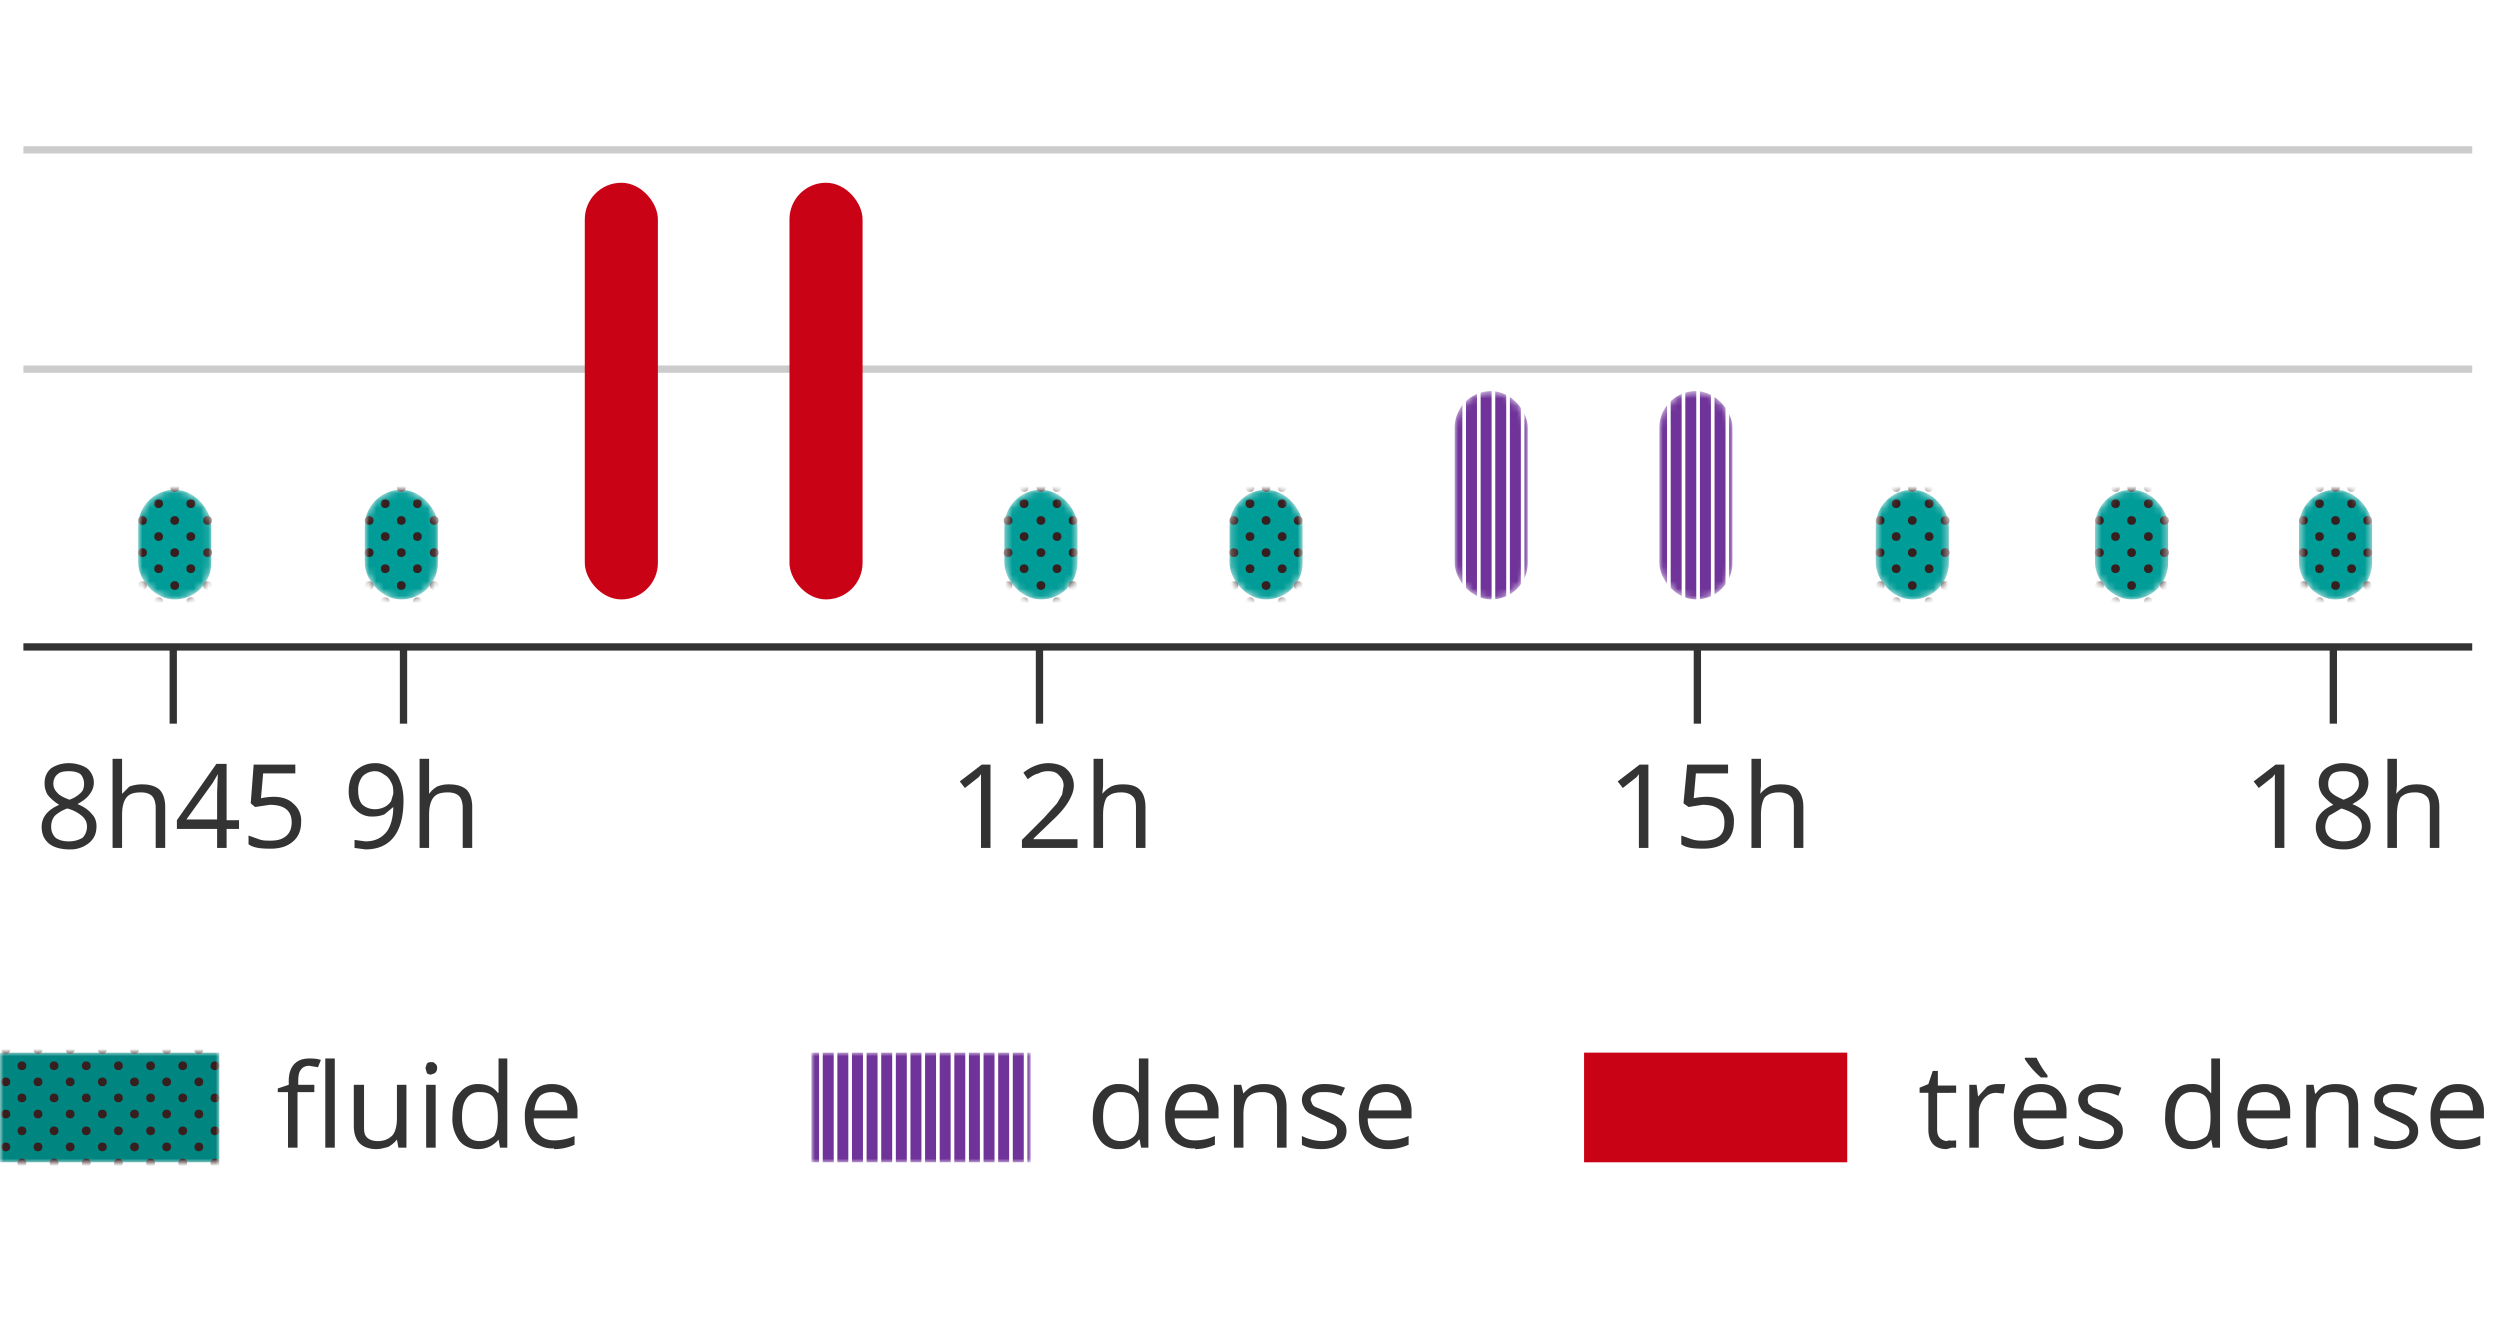 <svg xmlns="http://www.w3.org/2000/svg" width="342" height="182" fill="none">
  <g clip-path="url(#a)">
    <path fill="#333" d="M225.5 116h-1.3v-10.1l-.3.4-1.9 1.5-.7-.9 3-2.3h1.2V116Zm7.9-7c1.2 0 2.1.3 2.8 1a3 3 0 0 1 1 2.4c0 1.1-.3 2-1 2.7-.8.7-1.9 1-3.2 1-1.3 0-2.3-.1-3-.6v-1.2l1.4.5c.6.2 1.1.2 1.6.2 1 0 1.7-.2 2.2-.6.5-.4.7-1 .7-1.9 0-1.6-1-2.4-3-2.4l-1.9.3-.7-.5.5-5.3h5.6v1.2H232l-.3 3.4a9 9 0 0 1 1.8-.2Zm12 7v-5.5c0-.7-.1-1.3-.5-1.6-.3-.3-.8-.5-1.5-.5-.9 0-1.5.2-2 .7-.3.5-.5 1.3-.5 2.4v4.5h-1.3v-12.2h1.3v3.7l-.1 1.1a4 4 0 0 1 1.2-1c.4-.2 1-.3 1.6-.3 1 0 1.8.2 2.3.7.5.5.8 1.3.8 2.4v5.6h-1.3Zm-109.9 0h-1.3v-10.1l-.3.4-1.9 1.5-.7-.9 3-2.3h1.2V116Zm11.8 0h-7.5v-1.1l3-3 1.8-2 .7-1.2.2-1.2c0-.6-.2-1-.6-1.4-.3-.4-.8-.6-1.5-.6-.5 0-1 .1-1.3.3-.5.1-1 .4-1.5.8l-.6-.9c1-.8 2.2-1.3 3.4-1.3 1 0 2 .3 2.5.8a3 3 0 0 1 1 2.3c0 .7-.3 1.4-.7 2.1-.4.7-1.1 1.6-2.3 2.7l-2.5 2.4v.1h6v1.2Zm8.1 0v-5.5c0-.7-.1-1.3-.5-1.6-.3-.3-.8-.5-1.5-.5-.9 0-1.5.2-2 .7-.3.5-.5 1.3-.5 2.4v4.5h-1.3v-12.2h1.3v3.7l-.1 1.1a4 4 0 0 1 1.2-1c.4-.2 1-.3 1.6-.3 1 0 1.8.2 2.3.7.5.5.8 1.3.8 2.4v5.6h-1.3Zm-100.2-6.5c0 4.4-1.8 6.7-5.2 6.7l-1.5-.2v-1.1l1.5.2c1.2 0 2.1-.4 2.8-1.2.6-.7 1-2 1-3.5l-1.2 1c-.5.2-1 .3-1.6.3a3 3 0 0 1-2.4-1c-.6-.5-.9-1.4-.9-2.4 0-1.2.3-2.2 1-2.9.7-.6 1.5-1 2.6-1a3.5 3.5 0 0 1 3.4 2.4c.3.7.5 1.6.5 2.7Zm-3.9-4c-.7 0-1.3.3-1.7.7a3 3 0 0 0-.6 2c0 .8.2 1.4.5 1.8.4.4 1 .7 1.8.7a3 3 0 0 0 1.3-.3c.4-.2.7-.5.9-.8l.3-1c0-.6 0-1.1-.3-1.6-.2-.4-.5-.8-.9-1-.4-.3-.8-.5-1.3-.5Zm12 10.5v-5.5c0-.7-.2-1.3-.5-1.6-.3-.3-.8-.5-1.5-.5-1 0-1.6.2-2 .7-.4.5-.6 1.3-.6 2.4v4.5h-1.3v-12.2h1.3v4.8c.3-.4.6-.7 1.1-1 .5-.2 1-.3 1.6-.3 1 0 1.8.2 2.4.7.5.5.8 1.3.8 2.4v5.6h-1.3ZM9.4 104.4c1 0 1.9.3 2.5.7a2.5 2.5 0 0 1 .4 3.5c-.4.6-1 1-1.7 1.4 1 .4 1.6.9 2 1.4.4.4.6 1 .6 1.6 0 1-.3 1.7-1 2.3a4 4 0 0 1-2.7.9c-1.2 0-2.2-.3-2.8-.8-.7-.6-1-1.3-1-2.3 0-1.3.8-2.3 2.4-3-.8-.5-1.3-1-1.6-1.4a3 3 0 0 1-.4-1.6c0-.8.3-1.5.9-2 .6-.4 1.4-.7 2.4-.7ZM7 113.1c0 .6.2 1.1.6 1.5.4.3 1 .5 1.8.5s1.4-.2 1.9-.5c.4-.4.6-1 .6-1.5 0-.6-.2-1-.6-1.4a5 5 0 0 0-2.1-1.1 5 5 0 0 0-1.7 1c-.4.5-.5 1-.5 1.5Zm2.4-7.6c-.6 0-1.2.1-1.5.4-.4.3-.6.8-.6 1.3s.2.9.5 1.2c.3.4.9.7 1.7 1a4 4 0 0 0 1.6-1c.3-.3.4-.7.4-1.2s-.2-1-.5-1.3c-.4-.3-1-.4-1.6-.4ZM21.3 116v-5.5c0-.7-.2-1.3-.5-1.6-.3-.3-.8-.5-1.5-.5-1 0-1.6.2-2 .7-.4.5-.6 1.3-.6 2.4v4.5h-1.3v-12.2h1.3v4.8l1-1a5 5 0 0 1 1.7-.3c1 0 1.8.2 2.4.7.5.5.8 1.3.8 2.4v5.6h-1.3Zm11.4-2.6H31v2.6h-1.3v-2.6h-5.5v-1.2l5.4-7.7H31v7.7h1.7v1.2Zm-3-1.2v-3.8l.1-2.5-.7 1.2-3.6 5h4.2Zm7.7-3.2c1.2 0 2.1.3 2.8 1a3 3 0 0 1 1 2.4c0 1.1-.3 2-1.1 2.7-.8.7-1.8 1-3.1 1s-2.3-.1-3-.6v-1.2l1.4.5c.5.2 1 .2 1.6.2 1 0 1.6-.2 2.1-.6.5-.4.8-1 .8-1.9 0-1.6-1-2.4-3-2.4l-2 .3-.6-.5.4-5.3h5.7v1.2H36l-.3 3.4a9 9 0 0 1 1.8-.2Zm275.1 7h-1.3v-10.1l-.3.4-1.9 1.5-.7-.9 3-2.3h1.2V116Zm8-11.6c1.1 0 2 .3 2.6.7.6.5.9 1.2.9 2a3 3 0 0 1-.5 1.6c-.4.5-1 .9-1.7 1.3 1 .4 1.6.9 2 1.4.3.4.5 1 .5 1.6 0 1-.3 1.7-1 2.3a4 4 0 0 1-2.7.9c-1.2 0-2.1-.3-2.8-.8a3 3 0 0 1-1-2.3c0-1.3.8-2.3 2.4-3a7 7 0 0 1-1.5-1.4 3 3 0 0 1-.5-1.6c0-.8.3-1.5 1-2a4 4 0 0 1 2.4-.7Zm-2.4 8.7c0 .6.2 1.1.7 1.5.4.3 1 .5 1.8.5s1.4-.2 1.8-.5c.4-.4.7-1 .7-1.5 0-.6-.2-1-.6-1.4-.5-.4-1.2-.8-2.2-1.1l-1.7 1a3 3 0 0 0-.5 1.5Zm2.5-7.6c-.7 0-1.2.1-1.6.4-.3.3-.5.8-.5 1.3s.1.9.4 1.2c.4.4 1 .7 1.7 1 .8-.3 1.3-.6 1.6-1 .3-.3.5-.7.5-1.2s-.2-1-.6-1.3c-.4-.3-.9-.4-1.5-.4Zm11.8 10.5v-5.5c0-.7-.1-1.3-.5-1.6-.3-.3-.8-.5-1.5-.5-.9 0-1.5.2-2 .7-.3.5-.5 1.3-.5 2.4v4.5h-1.3v-12.2h1.3v3.7l-.1 1.1a4 4 0 0 1 1.2-1c.4-.2 1-.3 1.6-.3 1 0 1.8.2 2.3.7.5.5.8 1.3.8 2.4v5.6h-1.3Zm5.8-28H3.2v1h335v-1Zm-105.5 1h-1v10h1V89Zm-90 0h-1v10h1V89Zm-87 0h-1v10h1V89Zm-31.5 0h-1v10h1V89Zm295.5 0h-1v10h1V89Z"/>
    <path fill="gray" fill-opacity=".4" d="M338.2 50H3.2v1h335v-1Zm0-30H3.2v1h335v-1Z"/>
    <mask id="b" width="30" height="15" x="0" y="144" maskUnits="userSpaceOnUse" style="mask-type:alpha">
      <path fill="#008580" d="M30 144H0v15h30v-15Z"/>
    </mask>
    <g mask="url(#b)">
      <path fill="#008580" d="M30 144H0v15h30v-15Z"/>
      <circle cx="20.6" cy="145.8" r=".6" fill="#371F1F"/>
      <circle cx="20.6" cy="150.2" r=".6" fill="#371F1F"/>
      <circle cx="20.6" cy="154.7" r=".6" fill="#371F1F"/>
      <circle cx="20.6" cy="159.1" r=".6" fill="#371F1F"/>
      <circle cx="22.8" cy="143.6" r=".6" fill="#371F1F"/>
      <circle cx="22.8" cy="148" r=".6" fill="#371F1F"/>
      <circle cx="22.8" cy="152.4" r=".6" fill="#371F1F"/>
      <circle cx="22.8" cy="156.9" r=".6" fill="#371F1F"/>
      <circle cx="25" cy="145.8" r=".6" fill="#371F1F"/>
      <circle cx="25" cy="150.2" r=".6" fill="#371F1F"/>
      <circle cx="25" cy="154.7" r=".6" fill="#371F1F"/>
      <circle cx="25" cy="159.1" r=".6" fill="#371F1F"/>
      <circle cx="27.2" cy="143.6" r=".6" fill="#371F1F"/>
      <circle cx="27.2" cy="148" r=".6" fill="#371F1F"/>
      <circle cx="27.2" cy="152.4" r=".6" fill="#371F1F"/>
      <circle cx="27.2" cy="156.9" r=".6" fill="#371F1F"/>
      <circle cx="29.4" cy="145.8" r=".6" fill="#371F1F"/>
      <circle cx="29.4" cy="150.2" r=".6" fill="#371F1F"/>
      <circle cx="29.4" cy="154.7" r=".6" fill="#371F1F"/>
      <circle cx="29.4" cy="159.1" r=".6" fill="#371F1F"/>
      <circle cx="9.6" cy="143.6" r=".6" fill="#371F1F"/>
      <circle cx="9.6" cy="148" r=".6" fill="#371F1F"/>
      <circle cx="9.6" cy="152.4" r=".6" fill="#371F1F"/>
      <circle cx="9.6" cy="156.9" r=".6" fill="#371F1F"/>
      <circle cx="11.8" cy="145.8" r=".6" fill="#371F1F"/>
      <circle cx="11.8" cy="150.2" r=".6" fill="#371F1F"/>
      <circle cx="11.8" cy="154.7" r=".6" fill="#371F1F"/>
      <circle cx="11.8" cy="159.1" r=".6" fill="#371F1F"/>
      <circle cx="14" cy="143.6" r=".6" fill="#371F1F"/>
      <circle cx="14" cy="148" r=".6" fill="#371F1F"/>
      <circle cx="14" cy="152.4" r=".6" fill="#371F1F"/>
      <circle cx="14" cy="156.9" r=".6" fill="#371F1F"/>
      <circle cx="16.2" cy="145.8" r=".6" fill="#371F1F"/>
      <circle cx="16.2" cy="150.2" r=".6" fill="#371F1F"/>
      <circle cx="16.2" cy="154.7" r=".6" fill="#371F1F"/>
      <circle cx="16.2" cy="159.1" r=".6" fill="#371F1F"/>
      <circle cx="18.4" cy="143.6" r=".6" fill="#371F1F"/>
      <circle cx="18.4" cy="148" r=".6" fill="#371F1F"/>
      <circle cx="18.4" cy="152.4" r=".6" fill="#371F1F"/>
      <circle cx="18.4" cy="156.9" r=".6" fill="#371F1F"/>
      <circle cx=".8" cy="143.6" r=".6" fill="#371F1F"/>
      <circle cx=".8" cy="148" r=".6" fill="#371F1F"/>
      <circle cx=".8" cy="152.4" r=".6" fill="#371F1F"/>
      <circle cx=".8" cy="156.9" r=".6" fill="#371F1F"/>
      <circle cx="3" cy="145.8" r=".6" fill="#371F1F"/>
      <circle cx="3" cy="150.2" r=".6" fill="#371F1F"/>
      <circle cx="3" cy="154.7" r=".6" fill="#371F1F"/>
      <circle cx="3" cy="159.1" r=".6" fill="#371F1F"/>
      <circle cx="5.2" cy="143.6" r=".6" fill="#371F1F"/>
      <circle cx="5.2" cy="148" r=".6" fill="#371F1F"/>
      <circle cx="5.2" cy="152.4" r=".6" fill="#371F1F"/>
      <circle cx="5.2" cy="156.9" r=".6" fill="#371F1F"/>
      <circle cx="7.4" cy="145.8" r=".6" fill="#371F1F"/>
      <circle cx="7.4" cy="150.2" r=".6" fill="#371F1F"/>
      <circle cx="7.4" cy="154.7" r=".6" fill="#371F1F"/>
      <circle cx="7.4" cy="159.1" r=".6" fill="#371F1F"/>
    </g>
    <path fill="#333" d="M42.9 149.4h-2.2v7.6h-1.3v-7.6H38v-.5l1.5-.5v-.5c0-2 1-3.1 2.8-3.1.4 0 1 0 1.6.2l-.4 1-1.2-.2c-.5 0-.9.2-1.1.5-.3.3-.4.9-.4 1.6v.5H43v1Zm2.9 7.6h-1.3v-12.2h1.3V157Zm4-8.6v5.6c0 .7 0 1.2.4 1.6.3.3.8.5 1.5.5.9 0 1.5-.3 2-.8.4-.5.6-1.3.6-2.4v-4.5h1.3v8.6h-1.1l-.2-1.1a4 4 0 0 1-1.2 1c-.4.1-1 .3-1.6.3-1 0-1.8-.3-2.3-.8-.5-.5-.8-1.3-.8-2.4v-5.6h1.3Zm9.8 8.6h-1.3v-8.6h1.3v8.6Zm-1.4-10.9.2-.6c.2-.2.4-.2.6-.2.2 0 .4 0 .5.2.2.1.3.3.3.6s-.1.5-.3.7l-.5.2c-.2 0-.4 0-.6-.2l-.2-.7Zm10 9.8c-.7.8-1.6 1.3-2.8 1.3-1 0-2-.4-2.6-1.2a5 5 0 0 1-.9-3.3c0-1.4.3-2.5 1-3.2a3 3 0 0 1 2.5-1.2c1.2 0 2.1.4 2.7 1.2h.1v-4.7h1.2V157h-1l-.2-1.1Zm-2.6.2a3 3 0 0 0 2-.7c.3-.5.5-1.3.5-2.4v-.3c0-1.2-.2-2-.6-2.6-.4-.5-1-.7-1.9-.7a2 2 0 0 0-1.8.9c-.4.5-.6 1.4-.6 2.5 0 1 .2 1.9.6 2.4.4.6 1 .9 1.8.9Zm10.2 1a4 4 0 0 1-3-1.1c-.7-.8-1-1.8-1-3.2a5 5 0 0 1 1-3.3c.6-.8 1.5-1.2 2.7-1.2 1 0 1.9.3 2.5 1a4 4 0 0 1 1 2.8v.9h-6c0 1 .3 1.7.8 2.2.5.6 1.2.8 2 .8 1 0 1.9-.2 2.8-.6v1.2a6.7 6.7 0 0 1-2.8.6Zm-.3-7.7c-.7 0-1.3.2-1.7.6-.4.5-.6 1.1-.7 1.9h4.5c0-.8-.2-1.4-.6-1.9a2 2 0 0 0-1.5-.6Z"/>
    <mask id="c" width="30" height="15" x="111" y="144" maskUnits="userSpaceOnUse" style="mask-type:alpha">
      <path fill="#703399" d="M141 144h-30v15h30v-15Z"/>
    </mask>
    <g mask="url(#c)">
      <path fill="#703399" d="M141 144h-30v15h30v-15Z"/>
      <path stroke="#fff" stroke-width=".5" d="M130.3 130v39m2-39v39m2-39v39m2-39v39m2-39v39m2-39v39m-20-39v39m2-39v39m2-39v39m2-39v39m2-39v39m-16-39v39m2-39v39m2-39v39m2-39v39"/>
    </g>
    <path fill="#333" d="M155.9 155.9h-.1c-.6.8-1.5 1.3-2.7 1.3a3 3 0 0 1-2.6-1.2 5 5 0 0 1-1-3.3c0-1.4.4-2.5 1-3.2a3 3 0 0 1 2.6-1.2c1.2 0 2 .4 2.7 1.2v-4.7h1.3V157h-1l-.2-1.1Zm-2.6.2c.9 0 1.5-.3 1.9-.7.4-.5.6-1.3.6-2.4v-.3c0-1.2-.2-2-.6-2.6-.4-.5-1-.7-2-.7a2 2 0 0 0-1.7.9c-.4.5-.6 1.4-.6 2.5 0 1 .2 1.9.6 2.4.4.6 1 .9 1.8.9Zm10.2 1a4 4 0 0 1-3-1.1c-.8-.8-1.1-1.8-1.1-3.2a5 5 0 0 1 1-3.3c.7-.8 1.6-1.2 2.7-1.2s2 .3 2.6 1a4 4 0 0 1 1 2.8v.9h-6c0 1 .3 1.7.8 2.2.5.6 1.1.8 2 .8 1 0 1.8-.2 2.7-.6v1.2a6.6 6.6 0 0 1-2.7.6Zm-.4-7.7c-.7 0-1.2.2-1.6.6-.4.5-.7 1.1-.8 1.9h4.5c0-.8-.2-1.4-.5-1.9a2 2 0 0 0-1.6-.6Zm11.6 7.6v-5.5c0-.7-.2-1.3-.5-1.6-.3-.3-.8-.5-1.5-.5-.9 0-1.5.2-2 .7-.4.5-.6 1.3-.6 2.4v4.5h-1.3v-8.6h1l.3 1.2a4 4 0 0 1 1.2-1c.5-.2 1-.3 1.6-.3 1 0 1.8.2 2.3.7.5.5.8 1.3.8 2.4v5.6h-1.3Zm9.5-2.3c0 .8-.3 1.4-1 1.8-.5.4-1.3.7-2.4.7-1.1 0-2-.2-2.7-.6v-1.2a6.5 6.5 0 0 0 2.7.7c.7 0 1.2-.1 1.6-.3.4-.3.5-.6.5-1a1 1 0 0 0-.4-.9l-1.7-.8-1.7-.8c-.3-.2-.6-.5-.7-.8a2 2 0 0 1-.3-1c0-.7.3-1.2.9-1.6a4 4 0 0 1 2.3-.6c1 0 1.8.2 2.7.5l-.5 1.1a5 5 0 0 0-2.3-.5c-.6 0-1 0-1.4.3-.3.1-.5.4-.5.8l.2.5c.1.2.3.4.6.5l1.5.6a5 5 0 0 1 2 1.2c.4.3.6.8.6 1.4Zm5.7 2.5a4 4 0 0 1-3-1.2c-.7-.8-1-1.8-1-3.2a5 5 0 0 1 1-3.3c.6-.8 1.5-1.2 2.7-1.2 1 0 1.9.3 2.5 1a4 4 0 0 1 1 2.8v.9h-6c0 1 .3 1.7.8 2.2.5.6 1.2.8 2 .8 1 0 1.9-.2 2.8-.6v1.2a6.7 6.7 0 0 1-2.8.6Zm-.3-7.8c-.7 0-1.3.2-1.7.6-.4.5-.6 1.1-.7 1.9h4.5c0-.8-.2-1.4-.6-1.9a2 2 0 0 0-1.5-.6Z"/>
    <path fill="#CA0216" d="M252.7 144h-36v15h36v-15Z"/>
    <path fill="#333" d="M266.5 156a4.6 4.6 0 0 0 1.1 0v1h-.6l-.7.2c-1.7 0-2.5-1-2.5-2.7v-5h-1.2v-.7l1.2-.5.6-1.8h.7v2h2.5v1H265v5c0 .5.1.9.4 1.2.2.2.6.4 1 .4Zm6.8-7.7h1l-.2 1.3-1-.1c-.6 0-1.2.2-1.7.8a3 3 0 0 0-.7 2.1v4.6h-1.3v-8.6h1l.2 1.6 1.2-1.3c.4-.3 1-.4 1.5-.4Zm6.2 8.9a4 4 0 0 1-3-1.2c-.7-.8-1-1.8-1-3.2a5 5 0 0 1 1-3.3c.6-.8 1.5-1.2 2.7-1.2 1 0 1.9.3 2.5 1a4 4 0 0 1 1 2.8v.9h-6c0 1 .3 1.7.8 2.2.5.6 1.2.8 2 .8 1 0 1.9-.2 2.8-.6v1.2a6.7 6.7 0 0 1-2.8.6Zm-.3-7.8c-.7 0-1.3.2-1.7.6-.4.5-.6 1.1-.7 1.9h4.5c0-.8-.2-1.4-.6-1.9a2 2 0 0 0-1.5-.6Zm.9-2h-.9a11.6 11.6 0 0 1-2.2-2.5v-.2h1.6a11.5 11.5 0 0 0 1.5 2.4v.2Zm10.3 7.3a2 2 0 0 1-.9 1.8c-.6.4-1.4.7-2.5.7s-2-.2-2.6-.6v-1.2a6.5 6.5 0 0 0 2.6.7c.7 0 1.2-.1 1.6-.3.4-.3.6-.6.6-1a1 1 0 0 0-.5-.9c-.3-.2-.8-.5-1.7-.8l-1.7-.8c-.3-.2-.6-.5-.7-.8a2 2 0 0 1-.3-1c0-.7.3-1.2.9-1.6a4 4 0 0 1 2.3-.6c1 0 1.8.2 2.7.5l-.4 1.1c-.9-.4-1.7-.5-2.4-.5-.6 0-1 0-1.4.3-.3.1-.4.4-.4.8l.1.5.6.5 1.5.6a5 5 0 0 1 2 1.2c.4.3.6.8.6 1.4Zm12.1 1.2c-.7.8-1.6 1.3-2.7 1.3-1.2 0-2-.4-2.7-1.2a5 5 0 0 1-.9-3.3c0-1.4.3-2.5 1-3.2.6-.8 1.4-1.2 2.6-1.2a3 3 0 0 1 2.6 1.2h.1v-4.7h1.2V157h-1l-.2-1.1Zm-2.6.2a3 3 0 0 0 2-.7c.3-.5.5-1.3.5-2.4v-.3c0-1.2-.2-2-.6-2.6-.4-.5-1-.7-1.9-.7a2 2 0 0 0-1.8.9c-.4.5-.6 1.4-.6 2.5 0 1 .2 1.9.6 2.4.5.6 1 .9 1.8.9Zm10.2 1a4 4 0 0 1-3-1.1c-.7-.8-1-1.8-1-3.2a5 5 0 0 1 1-3.3c.6-.8 1.5-1.2 2.7-1.2 1 0 1.9.3 2.5 1a4 4 0 0 1 1 2.8v.9h-6c0 1 .3 1.7.8 2.2.5.6 1.2.8 2 .8 1 0 1.9-.2 2.8-.6v1.2a6.7 6.7 0 0 1-2.8.6Zm-.3-7.7c-.7 0-1.3.2-1.7.6-.4.5-.6 1.1-.7 1.9h4.5c0-.8-.2-1.4-.6-1.9a2 2 0 0 0-1.5-.6Zm11.5 7.6v-5.5c0-.7-.1-1.3-.4-1.6-.4-.3-.9-.5-1.5-.5-1 0-1.6.2-2 .7-.4.5-.6 1.3-.6 2.4v4.5h-1.3v-8.6h1l.2 1.2h.1c.3-.4.6-.7 1.1-1 .5-.2 1-.3 1.6-.3 1 0 1.8.2 2.4.7.5.5.7 1.3.7 2.4v5.6h-1.3Zm9.5-2.3a2 2 0 0 1-.9 1.8c-.6.4-1.4.7-2.5.7s-2-.2-2.6-.6v-1.2a6.5 6.5 0 0 0 2.7.7 3 3 0 0 0 1.5-.3c.4-.3.6-.6.6-1a1 1 0 0 0-.5-.9l-1.6-.8-1.7-.8c-.4-.2-.6-.5-.8-.8a2 2 0 0 1-.2-1c0-.7.2-1.2.8-1.6a4 4 0 0 1 2.3-.6c1 0 1.9.2 2.8.5l-.5 1.1c-.9-.4-1.6-.5-2.3-.5-.7 0-1.1 0-1.4.3-.4.1-.5.4-.5.8 0 .2 0 .4.2.5 0 .2.3.4.5.5l1.5.6a5 5 0 0 1 2 1.2c.4.3.6.8.6 1.4Zm5.8 2.5a4 4 0 0 1-3-1.2c-.8-.8-1.1-1.8-1.1-3.2a5 5 0 0 1 1-3.3c.7-.8 1.6-1.2 2.7-1.2s2 .3 2.6 1a4 4 0 0 1 1 2.8v.9h-6c0 1 .3 1.7.8 2.2.5.6 1.1.8 2 .8 1 0 1.8-.2 2.7-.6v1.2a6.7 6.7 0 0 1-2.7.6Zm-.4-7.8c-.7 0-1.2.2-1.6.6-.4.5-.7 1.1-.8 1.9h4.5c0-.8-.2-1.4-.5-1.9a2 2 0 0 0-1.6-.6Z"/>
    <mask id="d" width="11" height="15" x="49" y="67" maskUnits="userSpaceOnUse" style="mask-type:alpha">
      <rect width="10" height="15" x="49.9" y="67" fill="#009C97" rx="5"/>
    </mask>
    <g mask="url(#d)">
      <rect width="10" height="15" x="49.9" y="67" fill="#009C97" rx="5"/>
      <circle cx="50.5" cy="66.7" r=".6" fill="#371F1F"/>
      <circle cx="50.5" cy="71.2" r=".6" fill="#371F1F"/>
      <circle cx="50.5" cy="75.6" r=".6" fill="#371F1F"/>
      <circle cx="50.5" cy="80.1" r=".6" fill="#371F1F"/>
      <circle cx="50.5" cy="82.3" r=".6" fill="#371F1F"/>
      <circle cx="52.7" cy="68.9" r=".6" fill="#371F1F"/>
      <circle cx="52.7" cy="73.4" r=".6" fill="#371F1F"/>
      <circle cx="52.7" cy="77.8" r=".6" fill="#371F1F"/>
      <circle cx="52.7" cy="82.3" r=".6" fill="#371F1F"/>
      <circle cx="54.9" cy="66.7" r=".6" fill="#371F1F"/>
      <circle cx="54.9" cy="71.2" r=".6" fill="#371F1F"/>
      <circle cx="54.9" cy="75.6" r=".6" fill="#371F1F"/>
      <circle cx="54.9" cy="80.1" r=".6" fill="#371F1F"/>
      <circle cx="57.1" cy="68.9" r=".6" fill="#371F1F"/>
      <circle cx="57.1" cy="73.4" r=".6" fill="#371F1F"/>
      <circle cx="57.1" cy="77.8" r=".6" fill="#371F1F"/>
      <circle cx="57.1" cy="82.3" r=".6" fill="#371F1F"/>
      <circle cx="59.4" cy="66.7" r=".6" fill="#371F1F"/>
      <circle cx="59.4" cy="71.2" r=".6" fill="#371F1F"/>
      <circle cx="59.4" cy="75.6" r=".6" fill="#371F1F"/>
      <circle cx="59.4" cy="80.1" r=".6" fill="#371F1F"/>
      <circle cx="59.4" cy="82.3" r=".6" fill="#371F1F"/>
    </g>
    <mask id="e" width="11" height="15" x="168" y="67" maskUnits="userSpaceOnUse" style="mask-type:alpha">
      <rect width="10" height="15" x="168.2" y="67" fill="#009C97" rx="5"/>
    </mask>
    <g mask="url(#e)">
      <rect width="10" height="15" x="168.2" y="67" fill="#009C97" rx="5"/>
      <circle cx="168.8" cy="66.7" r=".6" fill="#371F1F"/>
      <circle cx="168.8" cy="71.2" r=".6" fill="#371F1F"/>
      <circle cx="168.8" cy="75.6" r=".6" fill="#371F1F"/>
      <circle cx="168.8" cy="80.1" r=".6" fill="#371F1F"/>
      <circle cx="168.8" cy="82.3" r=".6" fill="#371F1F"/>
      <circle cx="171" cy="66.7" r=".6" fill="#371F1F"/>
      <circle cx="171" cy="68.9" r=".6" fill="#371F1F"/>
      <circle cx="171" cy="73.4" r=".6" fill="#371F1F"/>
      <circle cx="171" cy="77.8" r=".6" fill="#371F1F"/>
      <circle cx="171" cy="82.3" r=".6" fill="#371F1F"/>
      <circle cx="173.2" cy="66.7" r=".6" fill="#371F1F"/>
      <circle cx="173.2" cy="71.2" r=".6" fill="#371F1F"/>
      <circle cx="173.2" cy="75.6" r=".6" fill="#371F1F"/>
      <circle cx="173.2" cy="80.1" r=".6" fill="#371F1F"/>
      <circle cx="175.4" cy="66.7" r=".6" fill="#371F1F"/>
      <circle cx="175.4" cy="68.9" r=".6" fill="#371F1F"/>
      <circle cx="175.4" cy="73.4" r=".6" fill="#371F1F"/>
      <circle cx="175.4" cy="77.8" r=".6" fill="#371F1F"/>
      <circle cx="175.4" cy="82.3" r=".6" fill="#371F1F"/>
      <circle cx="177.6" cy="66.7" r=".6" fill="#371F1F"/>
      <circle cx="177.6" cy="71.2" r=".6" fill="#371F1F"/>
      <circle cx="177.6" cy="75.6" r=".6" fill="#371F1F"/>
      <circle cx="177.6" cy="80.1" r=".6" fill="#371F1F"/>
      <circle cx="177.6" cy="82.3" r=".6" fill="#371F1F"/>
    </g>
    <mask id="f" width="11" height="15" x="314" y="67" maskUnits="userSpaceOnUse" style="mask-type:alpha">
      <rect width="10" height="15" x="314.5" y="67" fill="#009C97" rx="5"/>
    </mask>
    <g mask="url(#f)">
      <rect width="10" height="15" x="314.5" y="67" fill="#009C97" rx="5"/>
      <circle cx="315.1" cy="66.7" r=".6" fill="#371F1F"/>
      <circle cx="315.1" cy="71.2" r=".6" fill="#371F1F"/>
      <circle cx="315.1" cy="75.6" r=".6" fill="#371F1F"/>
      <circle cx="315.1" cy="80.1" r=".6" fill="#371F1F"/>
      <circle cx="315.1" cy="82.3" r=".6" fill="#371F1F"/>
      <circle cx="317.3" cy="66.7" r=".6" fill="#371F1F"/>
      <circle cx="317.3" cy="68.9" r=".6" fill="#371F1F"/>
      <circle cx="317.3" cy="73.4" r=".6" fill="#371F1F"/>
      <circle cx="317.3" cy="77.8" r=".6" fill="#371F1F"/>
      <circle cx="317.3" cy="82.3" r=".6" fill="#371F1F"/>
      <circle cx="319.5" cy="66.7" r=".6" fill="#371F1F"/>
      <circle cx="319.5" cy="71.2" r=".6" fill="#371F1F"/>
      <circle cx="319.5" cy="75.6" r=".6" fill="#371F1F"/>
      <circle cx="319.5" cy="80.1" r=".6" fill="#371F1F"/>
      <circle cx="321.7" cy="66.7" r=".6" fill="#371F1F"/>
      <circle cx="321.7" cy="68.9" r=".6" fill="#371F1F"/>
      <circle cx="321.7" cy="73.4" r=".6" fill="#371F1F"/>
      <circle cx="321.7" cy="77.8" r=".6" fill="#371F1F"/>
      <circle cx="321.7" cy="82.3" r=".6" fill="#371F1F"/>
      <circle cx="323.9" cy="66.7" r=".6" fill="#371F1F"/>
      <circle cx="323.9" cy="71.2" r=".6" fill="#371F1F"/>
      <circle cx="323.9" cy="75.6" r=".6" fill="#371F1F"/>
      <circle cx="323.9" cy="80.1" r=".6" fill="#371F1F"/>
      <circle cx="323.9" cy="82.3" r=".6" fill="#371F1F"/>
    </g>
    <mask id="g" width="11" height="15" x="18" y="67" maskUnits="userSpaceOnUse" style="mask-type:alpha">
      <rect width="10" height="15" x="18.9" y="67" fill="#009C97" rx="5"/>
    </mask>
    <g mask="url(#g)">
      <rect width="10" height="15" x="18.9" y="67" fill="#009C97" rx="5"/>
      <circle cx="19.5" cy="66.7" r=".6" fill="#371F1F"/>
      <circle cx="19.5" cy="71.2" r=".6" fill="#371F1F"/>
      <circle cx="19.5" cy="75.6" r=".6" fill="#371F1F"/>
      <circle cx="19.5" cy="80.1" r=".6" fill="#371F1F"/>
      <circle cx="19.5" cy="82.3" r=".6" fill="#371F1F"/>
      <circle cx="21.7" cy="68.9" r=".6" fill="#371F1F"/>
      <circle cx="21.7" cy="73.4" r=".6" fill="#371F1F"/>
      <circle cx="21.7" cy="77.8" r=".6" fill="#371F1F"/>
      <circle cx="21.7" cy="82.3" r=".6" fill="#371F1F"/>
      <circle cx="23.9" cy="66.7" r=".6" fill="#371F1F"/>
      <circle cx="23.9" cy="71.2" r=".6" fill="#371F1F"/>
      <circle cx="23.9" cy="75.6" r=".6" fill="#371F1F"/>
      <circle cx="23.9" cy="80.1" r=".6" fill="#371F1F"/>
      <circle cx="26.1" cy="68.9" r=".6" fill="#371F1F"/>
      <circle cx="26.1" cy="73.4" r=".6" fill="#371F1F"/>
      <circle cx="26.1" cy="77.8" r=".6" fill="#371F1F"/>
      <circle cx="26.1" cy="82.3" r=".6" fill="#371F1F"/>
      <circle cx="28.4" cy="66.7" r=".6" fill="#371F1F"/>
      <circle cx="28.4" cy="71.2" r=".6" fill="#371F1F"/>
      <circle cx="28.4" cy="75.6" r=".6" fill="#371F1F"/>
      <circle cx="28.4" cy="80.1" r=".6" fill="#371F1F"/>
      <circle cx="28.4" cy="82.3" r=".6" fill="#371F1F"/>
    </g>
    <mask id="h" width="11" height="15" x="137" y="67" maskUnits="userSpaceOnUse" style="mask-type:alpha">
      <rect width="10" height="15" x="137.4" y="67" fill="#009C97" rx="5"/>
    </mask>
    <g mask="url(#h)">
      <rect width="10" height="15" x="137.4" y="67" fill="#009C97" rx="5"/>
      <circle cx="137.9" cy="66.7" r=".6" fill="#371F1F"/>
      <circle cx="137.9" cy="71.2" r=".6" fill="#371F1F"/>
      <circle cx="137.9" cy="75.6" r=".6" fill="#371F1F"/>
      <circle cx="137.9" cy="80.1" r=".6" fill="#371F1F"/>
      <circle cx="137.9" cy="82.3" r=".6" fill="#371F1F"/>
      <circle cx="140.1" cy="66.7" r=".6" fill="#371F1F"/>
      <circle cx="140.1" cy="68.9" r=".6" fill="#371F1F"/>
      <circle cx="140.1" cy="73.4" r=".6" fill="#371F1F"/>
      <circle cx="140.1" cy="77.8" r=".6" fill="#371F1F"/>
      <circle cx="140.1" cy="82.3" r=".6" fill="#371F1F"/>
      <circle cx="142.4" cy="66.7" r=".6" fill="#371F1F"/>
      <circle cx="142.4" cy="71.2" r=".6" fill="#371F1F"/>
      <circle cx="142.4" cy="75.6" r=".6" fill="#371F1F"/>
      <circle cx="142.4" cy="80.1" r=".6" fill="#371F1F"/>
      <circle cx="144.6" cy="66.7" r=".6" fill="#371F1F"/>
      <circle cx="144.6" cy="68.9" r=".6" fill="#371F1F"/>
      <circle cx="144.6" cy="73.4" r=".6" fill="#371F1F"/>
      <circle cx="144.6" cy="77.8" r=".6" fill="#371F1F"/>
      <circle cx="144.6" cy="82.3" r=".6" fill="#371F1F"/>
      <circle cx="146.8" cy="66.7" r=".6" fill="#371F1F"/>
      <circle cx="146.8" cy="71.2" r=".6" fill="#371F1F"/>
      <circle cx="146.8" cy="75.6" r=".6" fill="#371F1F"/>
      <circle cx="146.8" cy="80.1" r=".6" fill="#371F1F"/>
      <circle cx="146.8" cy="82.3" r=".6" fill="#371F1F"/>
    </g>
    <mask id="i" width="11" height="15" x="286" y="67" maskUnits="userSpaceOnUse" style="mask-type:alpha">
      <rect width="10" height="15" x="286.6" y="67" fill="#009C97" rx="5"/>
    </mask>
    <g mask="url(#i)">
      <rect width="10" height="15" x="286.6" y="67" fill="#009C97" rx="5"/>
      <circle cx="287.2" cy="66.7" r=".6" fill="#371F1F"/>
      <circle cx="287.2" cy="71.2" r=".6" fill="#371F1F"/>
      <circle cx="287.2" cy="75.6" r=".6" fill="#371F1F"/>
      <circle cx="287.2" cy="80.1" r=".6" fill="#371F1F"/>
      <circle cx="287.2" cy="82.3" r=".6" fill="#371F1F"/>
      <circle cx="289.4" cy="66.7" r=".6" fill="#371F1F"/>
      <circle cx="289.4" cy="68.9" r=".6" fill="#371F1F"/>
      <circle cx="289.4" cy="73.4" r=".6" fill="#371F1F"/>
      <circle cx="289.4" cy="77.8" r=".6" fill="#371F1F"/>
      <circle cx="289.4" cy="82.3" r=".6" fill="#371F1F"/>
      <circle cx="291.6" cy="66.7" r=".6" fill="#371F1F"/>
      <circle cx="291.6" cy="71.2" r=".6" fill="#371F1F"/>
      <circle cx="291.6" cy="75.6" r=".6" fill="#371F1F"/>
      <circle cx="291.6" cy="80.1" r=".6" fill="#371F1F"/>
      <circle cx="293.9" cy="66.7" r=".6" fill="#371F1F"/>
      <circle cx="293.9" cy="68.9" r=".6" fill="#371F1F"/>
      <circle cx="293.9" cy="73.4" r=".6" fill="#371F1F"/>
      <circle cx="293.9" cy="77.8" r=".6" fill="#371F1F"/>
      <circle cx="293.9" cy="82.3" r=".6" fill="#371F1F"/>
      <circle cx="296.1" cy="66.7" r=".6" fill="#371F1F"/>
      <circle cx="296.1" cy="71.2" r=".6" fill="#371F1F"/>
      <circle cx="296.1" cy="75.6" r=".6" fill="#371F1F"/>
      <circle cx="296.1" cy="80.1" r=".6" fill="#371F1F"/>
      <circle cx="296.1" cy="82.3" r=".6" fill="#371F1F"/>
    </g>
    <mask id="j" width="11" height="15" x="256" y="67" maskUnits="userSpaceOnUse" style="mask-type:alpha">
      <rect width="10" height="15" x="256.6" y="67" fill="#009C97" rx="5"/>
    </mask>
    <g mask="url(#j)">
      <rect width="10" height="15" x="256.6" y="67" fill="#009C97" rx="5"/>
      <circle cx="257.2" cy="66.7" r=".6" fill="#371F1F"/>
      <circle cx="257.2" cy="71.2" r=".6" fill="#371F1F"/>
      <circle cx="257.2" cy="75.6" r=".6" fill="#371F1F"/>
      <circle cx="257.2" cy="80.1" r=".6" fill="#371F1F"/>
      <circle cx="257.2" cy="82.3" r=".6" fill="#371F1F"/>
      <circle cx="259.4" cy="66.7" r=".6" fill="#371F1F"/>
      <circle cx="259.4" cy="68.9" r=".6" fill="#371F1F"/>
      <circle cx="259.4" cy="73.4" r=".6" fill="#371F1F"/>
      <circle cx="259.4" cy="77.8" r=".6" fill="#371F1F"/>
      <circle cx="259.4" cy="82.3" r=".6" fill="#371F1F"/>
      <circle cx="261.6" cy="66.7" r=".6" fill="#371F1F"/>
      <circle cx="261.6" cy="71.2" r=".6" fill="#371F1F"/>
      <circle cx="261.6" cy="75.6" r=".6" fill="#371F1F"/>
      <circle cx="261.6" cy="80.1" r=".6" fill="#371F1F"/>
      <circle cx="263.9" cy="66.7" r=".6" fill="#371F1F"/>
      <circle cx="263.9" cy="68.9" r=".6" fill="#371F1F"/>
      <circle cx="263.9" cy="73.4" r=".6" fill="#371F1F"/>
      <circle cx="263.9" cy="77.8" r=".6" fill="#371F1F"/>
      <circle cx="263.9" cy="82.3" r=".6" fill="#371F1F"/>
      <circle cx="266.1" cy="66.7" r=".6" fill="#371F1F"/>
      <circle cx="266.1" cy="71.2" r=".6" fill="#371F1F"/>
      <circle cx="266.1" cy="75.6" r=".6" fill="#371F1F"/>
      <circle cx="266.1" cy="80.1" r=".6" fill="#371F1F"/>
      <circle cx="266.1" cy="82.3" r=".6" fill="#371F1F"/>
    </g>
    <rect width="10" height="57" x="108" y="25" fill="#CA0216" rx="5"/>
    <rect width="10" height="57" x="80" y="25" fill="#CA0216" rx="5"/>
    <mask id="k" width="10" height="29" x="199" y="53" maskUnits="userSpaceOnUse" style="mask-type:alpha">
      <rect width="10" height="28.5" x="199" y="53.5" fill="#703399" rx="5"/>
    </mask>
    <g mask="url(#k)">
      <rect width="10" height="28.5" x="199" y="53.5" fill="#703399" rx="5"/>
      <path stroke="#fff" stroke-width=".5" d="M200.3 50.6v37.1m2-37.1v37.1m2-37.1v37.1m2-37.1v37.1m2-37.1v37.1"/>
    </g>
    <mask id="l" width="10" height="29" x="227" y="53" maskUnits="userSpaceOnUse" style="mask-type:alpha">
      <rect width="10" height="28.5" x="227" y="53.5" fill="#703399" rx="5"/>
    </mask>
    <g mask="url(#l)">
      <rect width="10" height="28.5" x="227" y="53.5" fill="#703399" rx="5"/>
      <path stroke="#fff" stroke-width=".5" d="M228.3 50.6v37.1m2-37.1v37.1m2-37.1v37.1m2-37.1v37.1m2-37.1v37.1"/>
    </g>
  </g>
  <defs>
    <clipPath id="a">
      <path fill="#fff" d="M0 0h341.3v182H0z"/>
    </clipPath>
  </defs>
</svg>
